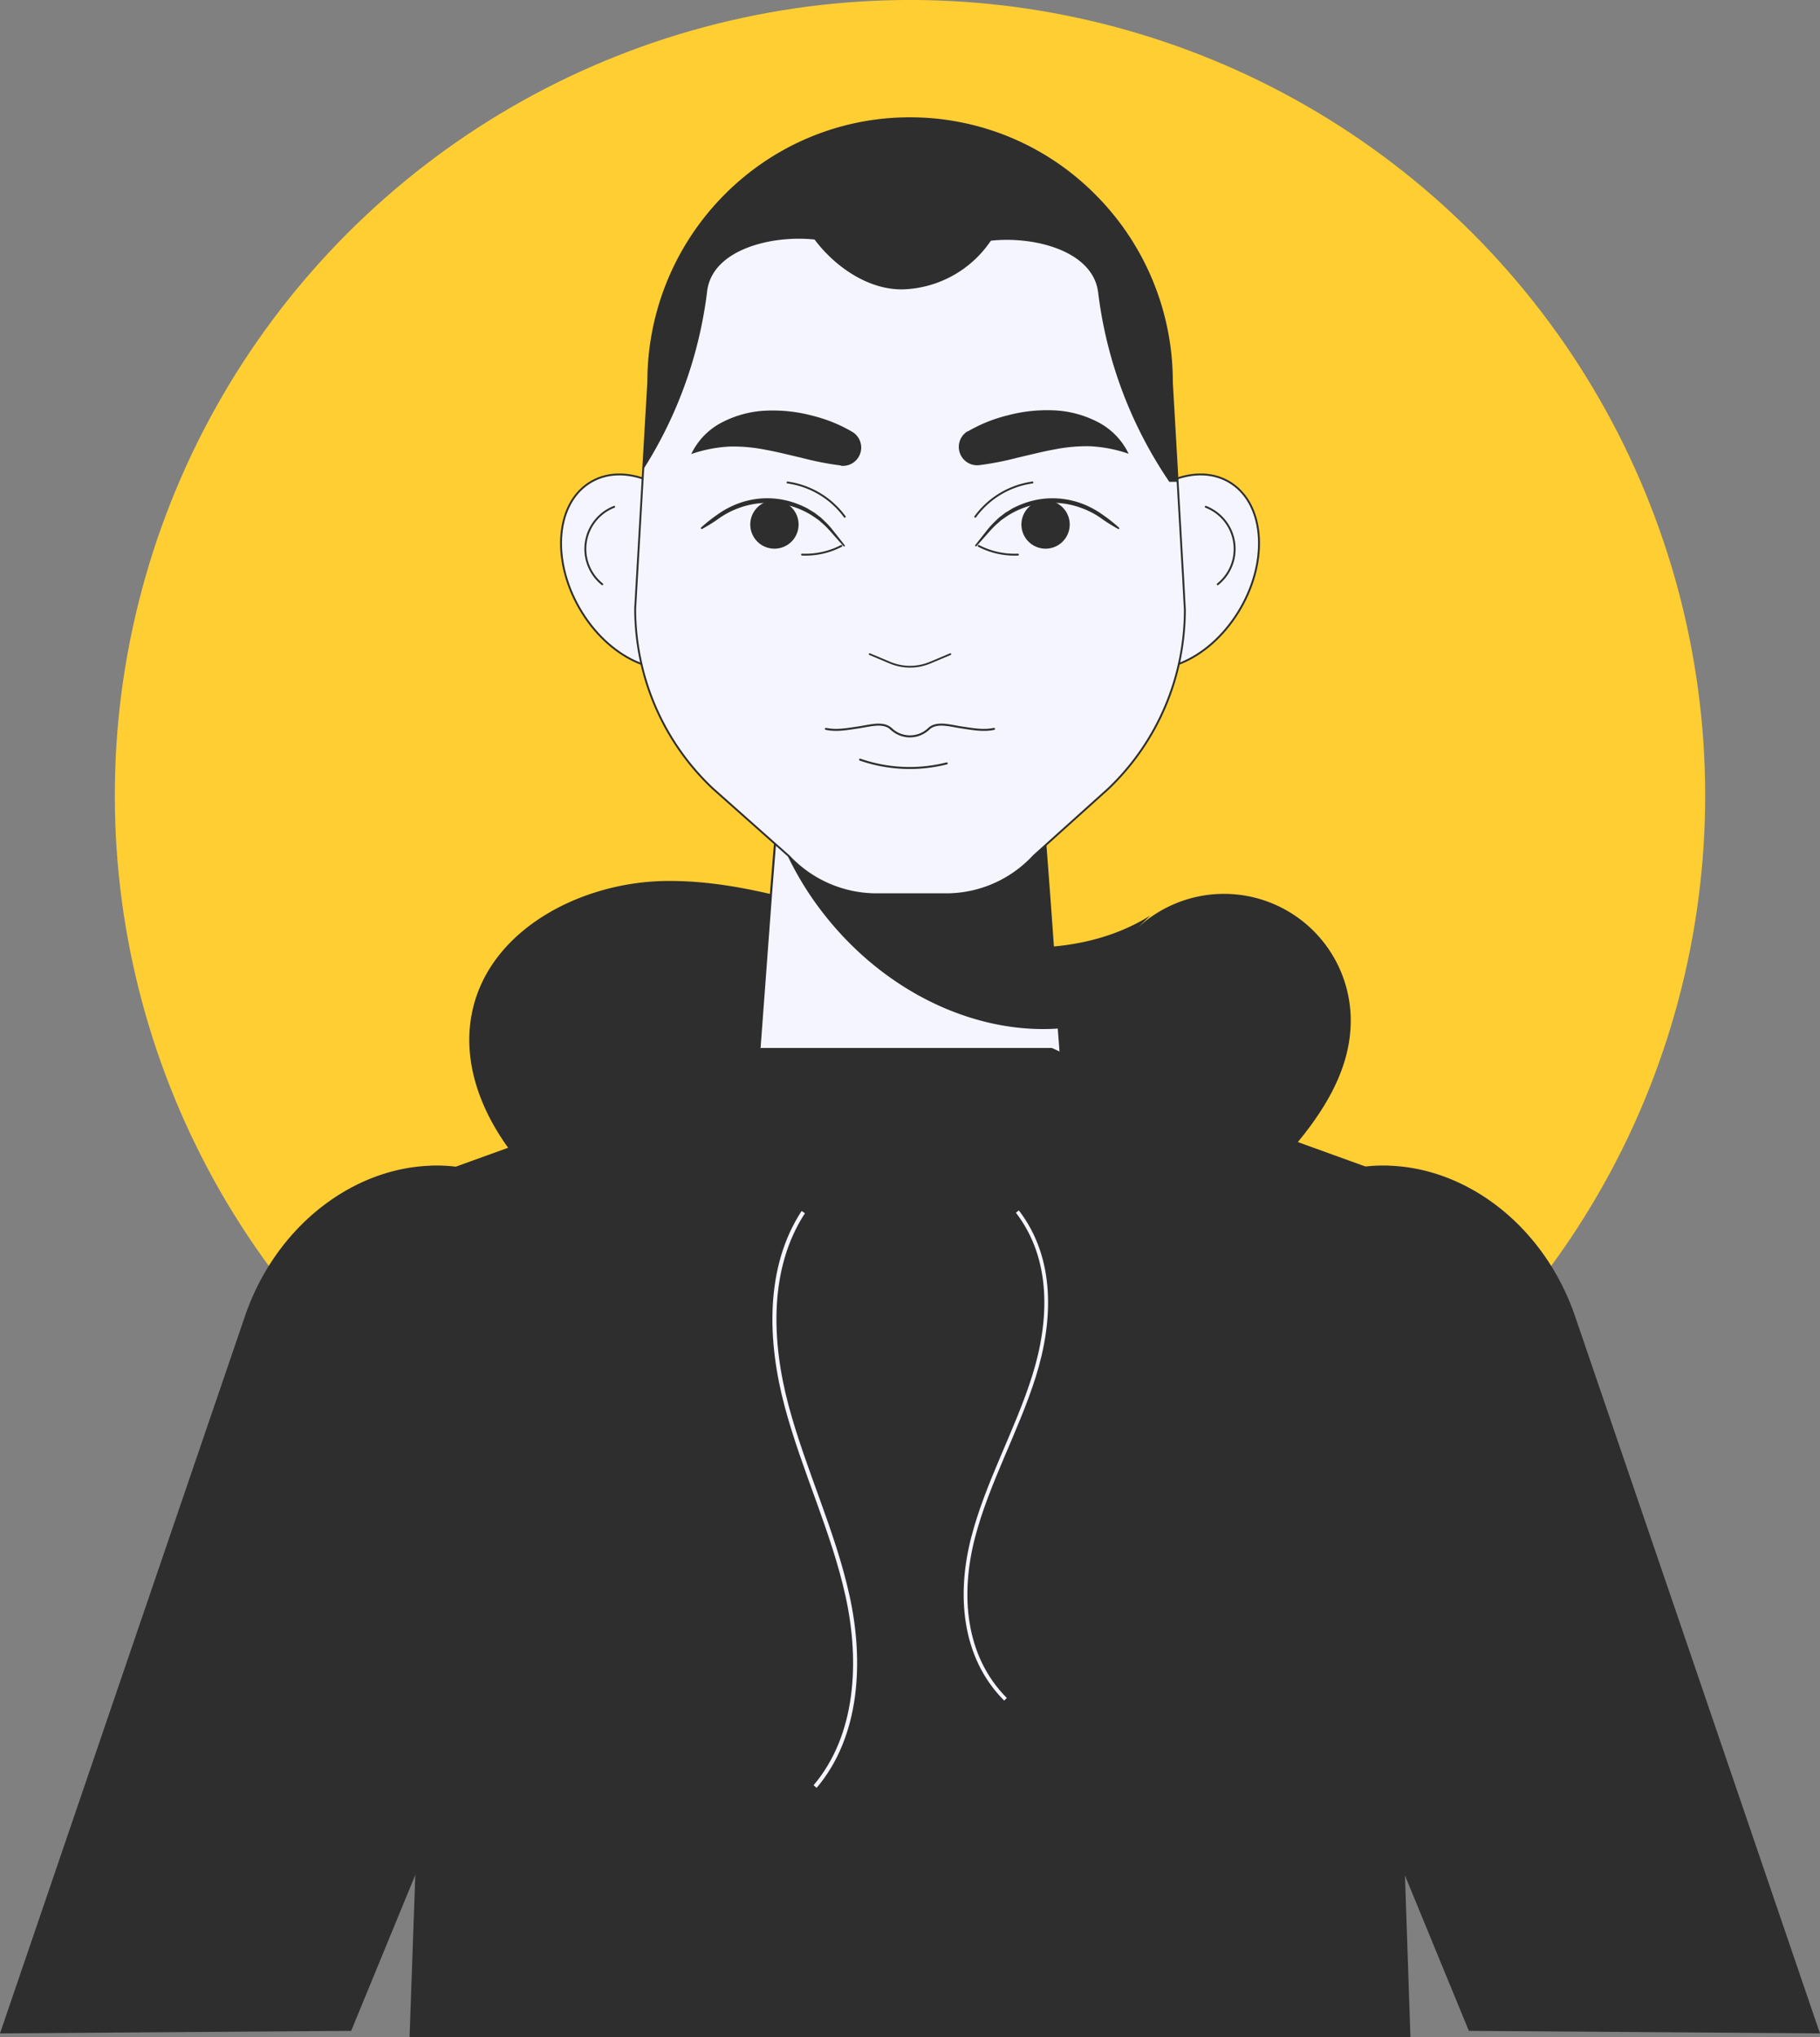 <svg id="Layer_1" data-name="Layer 1" xmlns="http://www.w3.org/2000/svg" viewBox="0 0 483.01 540.47"><rect x="0" y="0" width="483.01" height="540.47" fill="#808080" stroke="none"/><defs><style>.cls-1{fill:#ffce33;}.cls-2{fill:#2e2e2e;}.cls-3,.cls-5{fill:#f5f5ff;}.cls-3,.cls-4,.cls-5,.cls-6,.cls-7{stroke:#2e2e2e;stroke-linecap:round;stroke-linejoin:round;}.cls-3,.cls-4{stroke-width:0.5px;}.cls-4,.cls-6,.cls-7,.cls-8,.cls-9{fill:none;}.cls-5{stroke-width:0.56px;}.cls-6{stroke-width:0.53px;}.cls-7{stroke-width:0.46px;}.cls-8,.cls-9{stroke:#f5f5ff;stroke-miterlimit:10;}.cls-8{stroke-width:1.07px;}.cls-9{stroke-width:0.99px;}</style></defs><circle class="cls-1" cx="241.51" cy="211.03" r="211.03" transform="translate(-78.49 232.58) rotate(-45)"/><path class="cls-2" d="M305.27,242.89c-18.71,11.7-42.85,9.63-64.25,4.24s-42.53-13.76-64.59-13.41-46.13,12.64-51,34.16c-4.16,18.34,6.89,37.07,21.17,49.31s31.78,20.08,46.93,31.22c19.76,14.51,39.57,35.88,63.74,31.79,14-2.37,24.9-13,34.85-23.14l40.67-41.38c12.65-12.88,26.18-27.87,25.67-45.91a33.64,33.64,0,0,0-57-23.19"/><path class="cls-3" d="M295.9,140.86c-8.06,12.94-7.28,28.27,1.74,34.24s22.86.32,30.92-12.62,7.28-28.27-1.74-34.24S304,127.92,295.9,140.86Z"/><path class="cls-4" d="M320,134.45A12,12,0,0,1,323.17,155"/><path class="cls-3" d="M187.12,140.86c8,12.94,7.28,28.27-1.74,34.24s-22.87.32-30.92-12.62-7.28-28.27,1.74-34.24S179.06,127.92,187.12,140.86Z"/><path class="cls-4" d="M163,134.45A12,12,0,0,0,159.84,155"/><path class="cls-5" d="M282.84,297.1a41.36,41.36,0,1,1-82.69,1.4c0-.47,0-.94,0-1.4l4.59-61.64L206,219.85l2.29-30.62h66.51l3.65,48.41L281,272.85Z"/><path class="cls-2" d="M281,272.85c-21.83,1.56-45.88-9.3-62.38-30.39A82.86,82.86,0,0,1,206,219.85l2.29-30.62h66.51l3.65,48.41Z"/><path class="cls-3" d="M314.45,161.78a65.58,65.58,0,0,1-20.29,47.44L274.39,227A31.63,31.63,0,0,1,251,237.24H232.63a31.85,31.85,0,0,1-23.21-10.07l-20.18-17.92a65.54,65.54,0,0,1-20.67-47.79l.31-5.47,1.81-31.37,1.36-23.25c0-38.66,31.1-70,69.44-70a69,69,0,0,1,49.11,20.5A69.92,69.92,0,0,1,311,101.37l1.53,26.46,1.5,26.1Z"/><path class="cls-2" d="M312.49,127.83h-2.16A113.76,113.76,0,0,1,291.44,77.6c-1.36-11.19-17.26-15-28.48-13.74a29.26,29.26,0,0,1-23.11,12.9c-9.17.28-18.16-5.86-23.67-13.21C205,62.33,189,66.09,187.67,77.28a113.65,113.65,0,0,1-17,47.34l1.36-23.25c0-38.66,31.1-70,69.44-70a69,69,0,0,1,49.11,20.5A69.92,69.92,0,0,1,311,101.37Z"/><path class="cls-2" d="M256.78,114.49a39.67,39.67,0,0,1,10.53-4.27,40.62,40.62,0,0,1,11.8-1.38,27.93,27.93,0,0,1,12,3,18.42,18.42,0,0,1,8.42,8.54,36.6,36.6,0,0,0-10.38-2,43.91,43.91,0,0,0-9.46.88c-3.14.57-6.31,1.39-9.6,2.15a81.69,81.69,0,0,1-10.26,2h-.05a4.87,4.87,0,0,1-3-9Z"/><path class="cls-2" d="M223.14,123.49a81.69,81.69,0,0,1-10.26-2c-3.29-.76-6.46-1.58-9.59-2.15a44.06,44.06,0,0,0-9.47-.88,36.54,36.54,0,0,0-10.37,2,18.33,18.33,0,0,1,8.42-8.54,27.93,27.93,0,0,1,12-3,40.65,40.65,0,0,1,11.81,1.38,39.74,39.74,0,0,1,10.52,4.27,4.86,4.86,0,0,1-3,9Z"/><path class="cls-2" d="M258.82,144.62l3.41-4.32a26.47,26.47,0,0,1,1.91-2.05l1-.95,1.12-.85.56-.43.6-.36,1.2-.74a24.57,24.57,0,0,1,2.56-1.17,22.17,22.17,0,0,1,5.45-1.4,22.43,22.43,0,0,1,11.08,1.47,24,24,0,0,1,4.91,2.72A41.67,41.67,0,0,1,297,140a.22.22,0,0,1,0,.31.23.23,0,0,1-.27,0,41.47,41.47,0,0,1-4.66-2.93,22.12,22.12,0,0,0-4.74-2.49,22.42,22.42,0,0,0-10.51-1.38,21.89,21.89,0,0,0-10,3.71l-1.1.77-1,.88a22.94,22.94,0,0,0-1.92,1.9l-3.65,4.12a.21.21,0,0,1-.3,0A.22.22,0,0,1,258.82,144.62Z"/><path class="cls-2" d="M271.09,138.69a6.41,6.41,0,1,1,5.93,6.85A6.41,6.41,0,0,1,271.09,138.69Z"/><path class="cls-4" d="M259.73,144.83a20.64,20.64,0,0,0,10.43,2.3"/><path class="cls-4" d="M258.82,137.09A22.76,22.76,0,0,1,274,128"/><path class="cls-2" d="M223.86,144.9l-3.65-4.12a22.83,22.83,0,0,0-1.91-1.9l-1-.88-1.1-.77a21.85,21.85,0,0,0-9.95-3.71A22.75,22.75,0,0,0,191,137.39a41.47,41.47,0,0,1-4.66,2.93.22.22,0,0,1-.3-.09.22.22,0,0,1,0-.26,41.67,41.67,0,0,1,4.32-3.43,23.82,23.82,0,0,1,4.92-2.72,22.08,22.08,0,0,1,16.52-.07,23.66,23.66,0,0,1,2.56,1.17l1.2.74.6.36.56.43,1.12.85,1,.95a24.65,24.65,0,0,1,1.91,2.05l3.41,4.32a.21.21,0,0,1,0,.3A.22.22,0,0,1,223.86,144.9Z"/><path class="cls-2" d="M211.92,138.69a6.41,6.41,0,1,0-5.93,6.85A6.4,6.4,0,0,0,211.92,138.69Z"/><path class="cls-4" d="M223.29,144.83a20.7,20.7,0,0,1-10.44,2.3"/><path class="cls-4" d="M224.19,137.09A22.76,22.76,0,0,0,209,128"/><path class="cls-6" d="M236.49,193.35a7.24,7.24,0,0,0,10,0c2.08-2,5.83-.78,8.69-.37s5.79,1,8.62.38"/><path class="cls-6" d="M236.49,193.35c-2.08-2-5.83-.78-8.69-.37s-5.79,1-8.62.38"/><path class="cls-6" d="M228.25,201.52a40.17,40.17,0,0,0,23,1"/><path class="cls-7" d="M230.81,173.54l5.35,2.25h0a13.79,13.79,0,0,0,10.7,0h0l5.35-2.25"/><path class="cls-2" d="M389.82,538.76l-16-38.89L361,468.71l-10.81-26.29-23.74-57.69c-12.5-30.36-.21-64,26.75-73.22a43.21,43.21,0,0,1,14.3-2.31c.44,0,.89,0,1.33.05,20.9.76,41.1,16.28,49.2,40l19.21,56.18,8.61,25.19L483,539.44"/><path class="cls-2" d="M93.2,538.76l16-38.89L122,468.71l10.81-26.29,23.74-57.69c12.5-30.36.22-64-26.74-73.22a43.26,43.26,0,0,0-14.31-2.31c-.44,0-.88,0-1.33.05-20.9.76-41.1,16.28-49.19,40L45.78,405.41,37.17,430.6,0,539.44"/><polygon class="cls-2" points="374.32 540.47 108.69 540.47 110.07 501.54 111.03 473.46 112.26 438.96 116.21 327.58 116.81 311 125.38 307.91 175.18 289.92 184.79 286.46 189.56 284.71 202 278.01 205.76 278.01 277.66 278.01 279.15 278.01 293.12 284.44 297.85 286.16 307.46 289.62 358.72 308.14 366.61 311 367.17 327.62 369.3 390.35 370.9 438.29 372.05 472.97 372.05 473.16 373.1 504.49 374.32 540.47"/><path class="cls-8" d="M213.18,321.56c-9.68,14.82-9,34.24-4.44,51.35s12.4,33.25,16.2,50.54,2.83,37-8.62,50.5"/><path class="cls-9" d="M270,321.41c9.68,12.58,9,29.07,4.44,43.6s-12.4,28.24-16.2,42.92-2.83,31.41,8.61,42.87"/></svg>